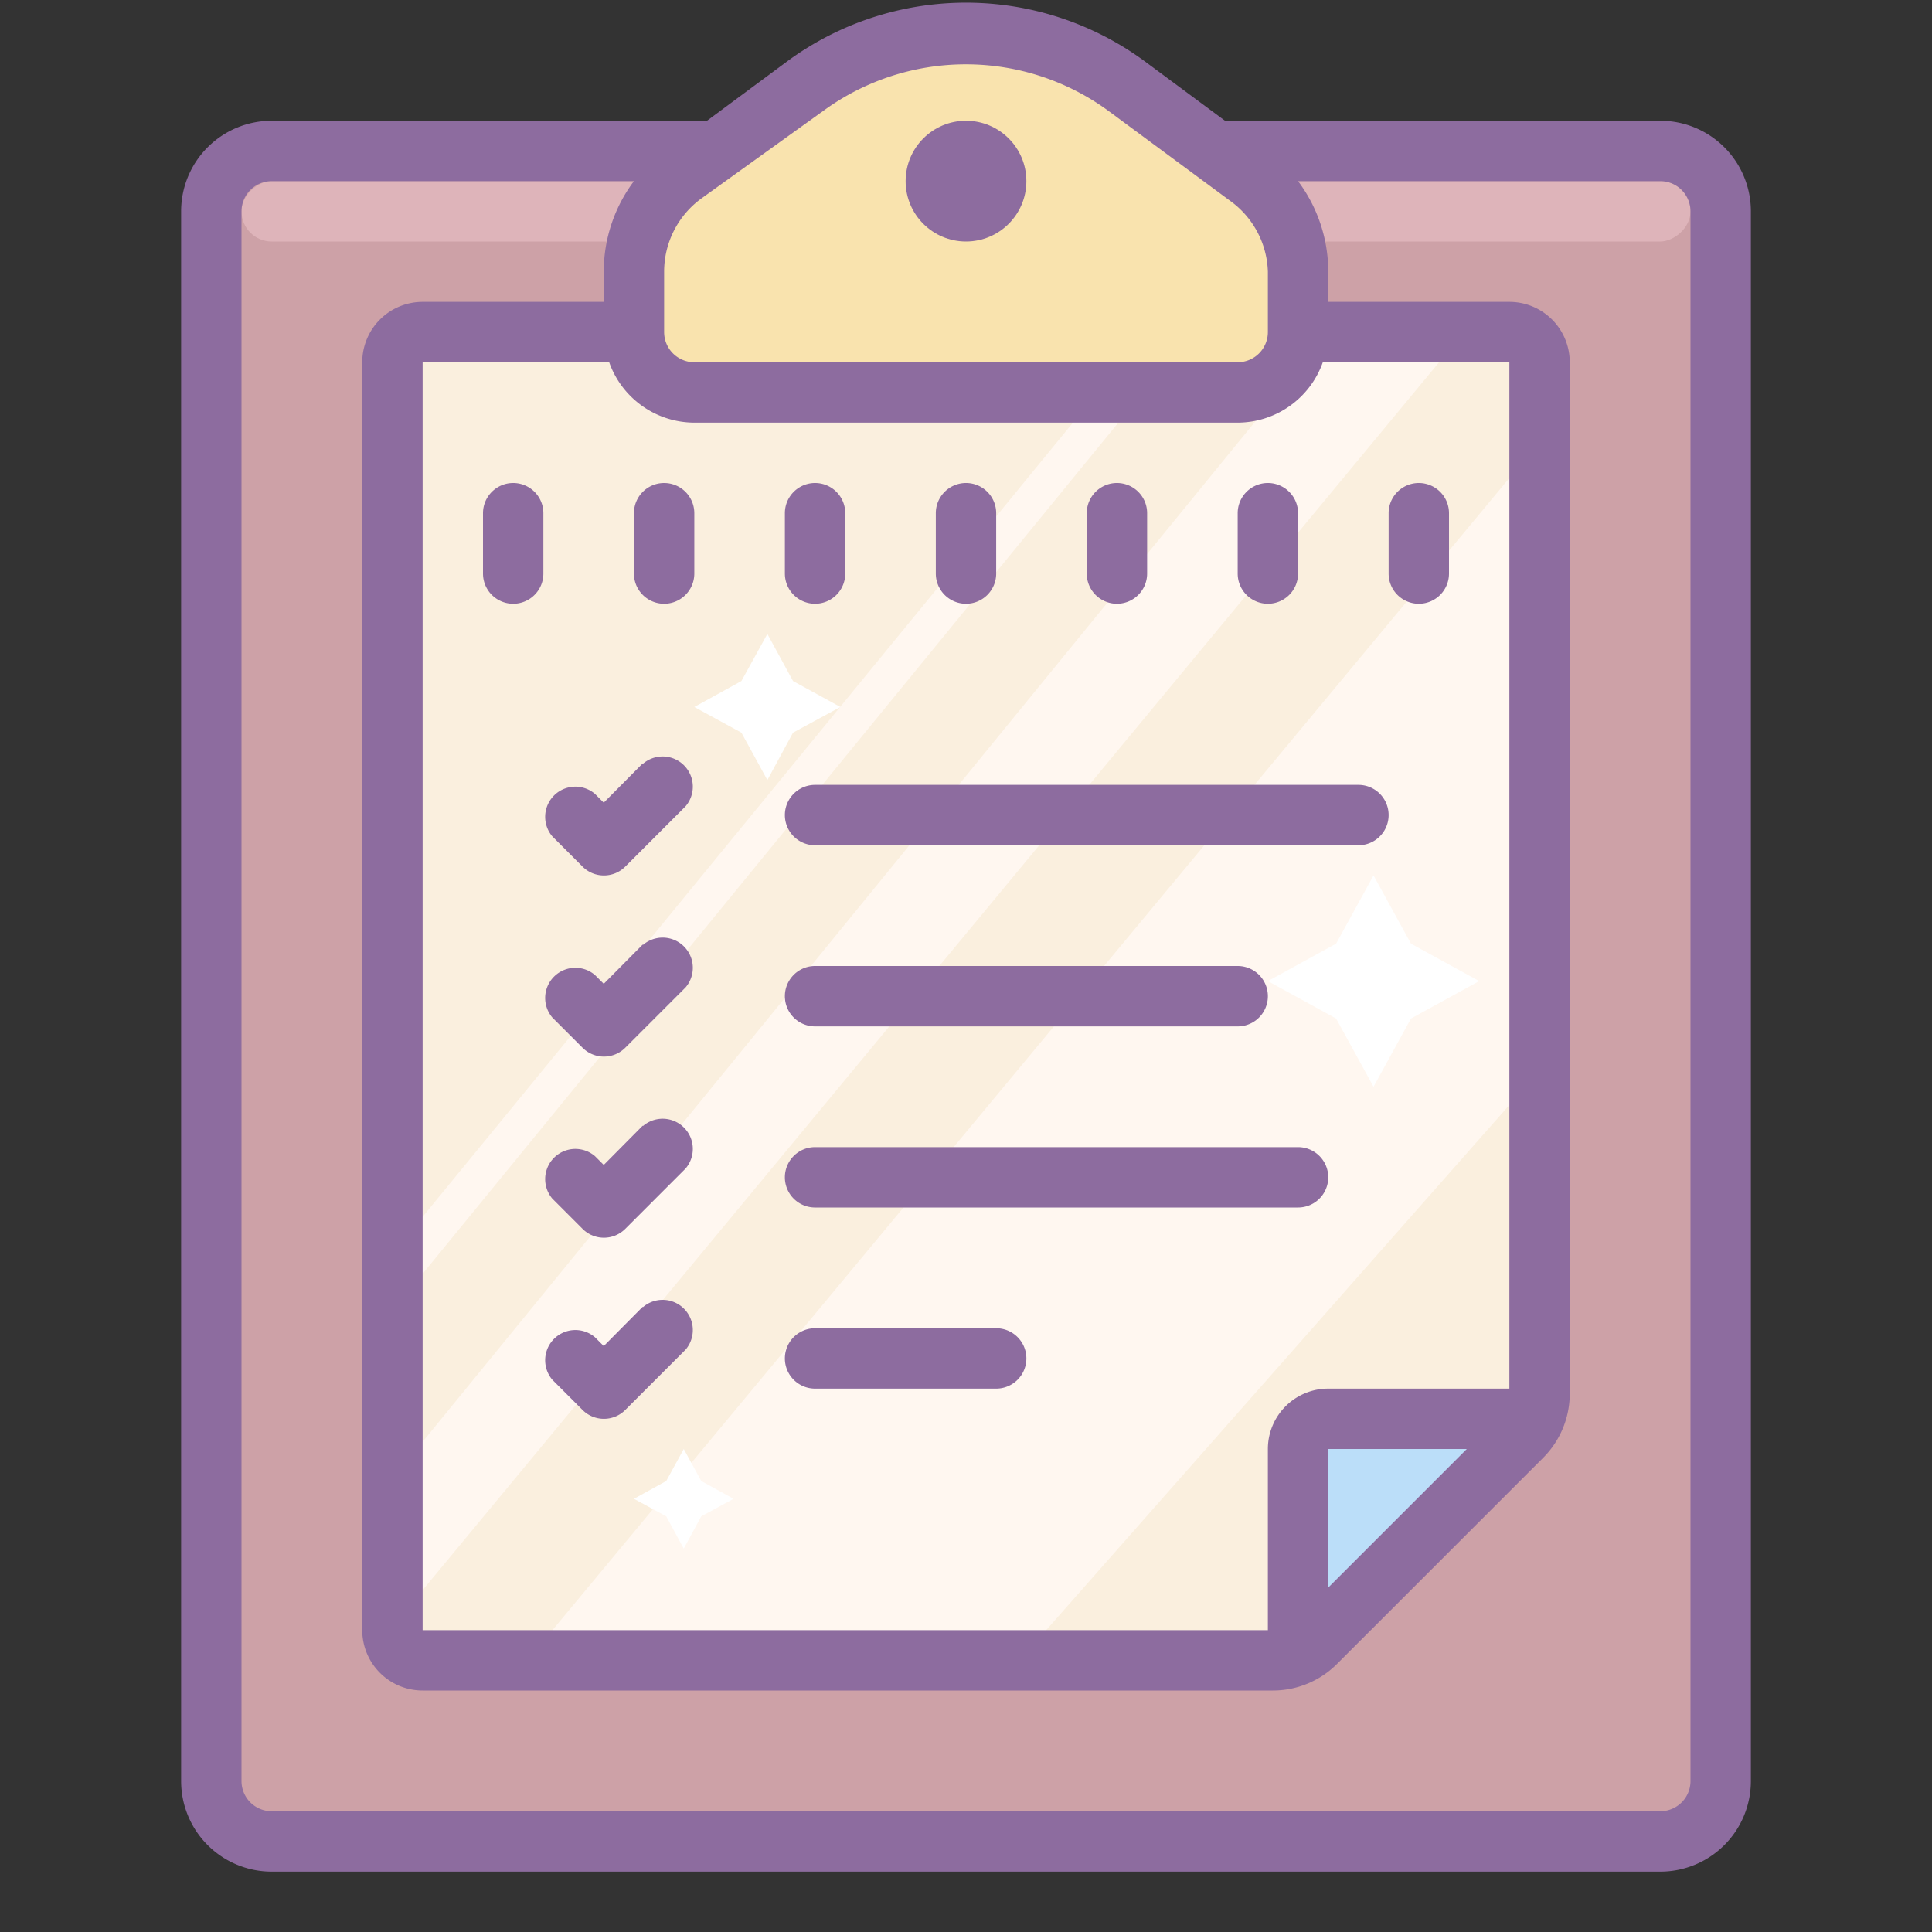 <svg xmlns="http://www.w3.org/2000/svg" id="Layer_1" data-name="Layer 1" viewBox="0 0 64 64" width="64" height="64"><rect x="0" y="0" width="64" height="64" fill="#333333" stroke="none"/><title>Dusk Part 1</title><rect x="7" y="5" width="50" height="56" rx="2" ry="2" style="fill:#cda1a7;"/><rect x="31" y="-17" width="2" height="48" rx="1" ry="1" transform="translate(25 39) rotate(-90)" style="fill:#deb4ba;"/><polygon points="13 55 43 55 51 47 51 11 13 11 13 55" style="fill:#faefde;"/><polygon points="43 47 51 47 43 55 43 47" style="fill:#bbdef9;"/><polygon points="51 35.47 51 14.63 17.57 54.88 33.88 54.88 51 35.47" style="fill:#fff7f0;"/><polygon points="13.4 53.4 48.5 11 44 11 12.5 49.6 13.4 53.4" style="fill:#fff7f0;"/><polygon points="13 43.42 39.5 11 38 11 13 41.53 13 43.42" style="fill:#fff7f0;"/><polygon points="45.5 29 46.74 31.26 49 32.5 46.74 33.74 45.5 36 44.26 33.74 42 32.5 44.26 31.26 45.5 29" style="fill:#fff;"/><polygon points="42 6 32 1 22 6 21 13 43 13 42 6" style="fill:#f9e3ae;"/><polygon points="25.42 21 26.27 22.56 27.84 23.42 26.27 24.27 25.42 25.84 24.56 24.27 23 23.42 24.56 22.56 25.42 21" style="fill:#fff;"/><polygon points="22.65 48 23.23 49.06 24.3 49.65 23.23 50.23 22.65 51.3 22.07 50.23 21 49.65 22.07 49.06 22.65 48" style="fill:#fff;"/><path d="M55,4H40.58L37.88,2A10,10,0,0,0,26.12,2L23.42,4H9A3,3,0,0,0,6,7V59a3,3,0,0,0,3,3H55a3,3,0,0,0,3-3V7A3,3,0,0,0,55,4ZM50,46H44a2,2,0,0,0-2,2v6H14V12h6.18A3,3,0,0,0,23,14H41a3,3,0,0,0,2.82-2H50Zm-1.41,2L44,52.59V48ZM27.29,3.66a8,8,0,0,1,9.41,0l4.06,3A3,3,0,0,1,42,9v2a1,1,0,0,1-1,1H23a1,1,0,0,1-1-1V9a3,3,0,0,1,1.24-2.43ZM56,59a1,1,0,0,1-1,1H9a1,1,0,0,1-1-1V7A1,1,0,0,1,9,6H21a5,5,0,0,0-1,3v1H14a2,2,0,0,0-2,2V54a2,2,0,0,0,2,2H42.17a3,3,0,0,0,2.12-.88l6.83-6.83A3,3,0,0,0,52,46.17V12a2,2,0,0,0-2-2H44V9a5,5,0,0,0-1-3H55a1,1,0,0,1,1,1Z" style="fill:#8d6c9f;"/><path d="M18,17a1,1,0,0,0-2,0v2a1,1,0,0,0,2,0Z" style="fill:#8d6c9f;"/><path d="M22,16a1,1,0,0,0-1,1v2a1,1,0,0,0,2,0V17A1,1,0,0,0,22,16Z" style="fill:#8d6c9f;"/><path d="M27,20a1,1,0,0,0,1-1V17a1,1,0,0,0-2,0v2A1,1,0,0,0,27,20Z" style="fill:#8d6c9f;"/><path d="M32,20a1,1,0,0,0,1-1V17a1,1,0,0,0-2,0v2A1,1,0,0,0,32,20Z" style="fill:#8d6c9f;"/><path d="M37,20a1,1,0,0,0,1-1V17a1,1,0,0,0-2,0v2A1,1,0,0,0,37,20Z" style="fill:#8d6c9f;"/><path d="M42,20a1,1,0,0,0,1-1V17a1,1,0,0,0-2,0v2A1,1,0,0,0,42,20Z" style="fill:#8d6c9f;"/><path d="M47,20a1,1,0,0,0,1-1V17a1,1,0,0,0-2,0v2A1,1,0,0,0,47,20Z" style="fill:#8d6c9f;"/><circle cx="32" cy="6" r="2" style="fill:#8d6c9f;"/><path d="M27,26a1,1,0,0,0,0,2H45a1,1,0,0,0,0-2Z" style="fill:#8d6c9f;"/><path d="M27,34H41a1,1,0,0,0,0-2H27a1,1,0,0,0,0,2Z" style="fill:#8d6c9f;"/><path d="M33,44H27a1,1,0,0,0,0,2h6a1,1,0,0,0,0-2Z" style="fill:#8d6c9f;"/><path d="M43,38H27a1,1,0,0,0,0,2H43a1,1,0,0,0,0-2Z" style="fill:#8d6c9f;"/><path d="M21.29,25.29,20,26.59l-.29-.29a1,1,0,0,0-1.41,1.41l1,1a1,1,0,0,0,1.41,0l2-2a1,1,0,0,0-1.41-1.41Z" style="fill:#8d6c9f;"/><path d="M21.29,31.29,20,32.59l-.29-.29a1,1,0,0,0-1.41,1.41l1,1a1,1,0,0,0,1.41,0l2-2a1,1,0,0,0-1.41-1.41Z" style="fill:#8d6c9f;"/><path d="M21.29,37.29,20,38.59l-.29-.29a1,1,0,0,0-1.41,1.41l1,1a1,1,0,0,0,1.41,0l2-2a1,1,0,0,0-1.41-1.41Z" style="fill:#8d6c9f;"/><path d="M21.29,43.29,20,44.59l-.29-.29a1,1,0,0,0-1.41,1.41l1,1a1,1,0,0,0,1.41,0l2-2a1,1,0,0,0-1.41-1.41Z" style="fill:#8d6c9f;"/></svg>